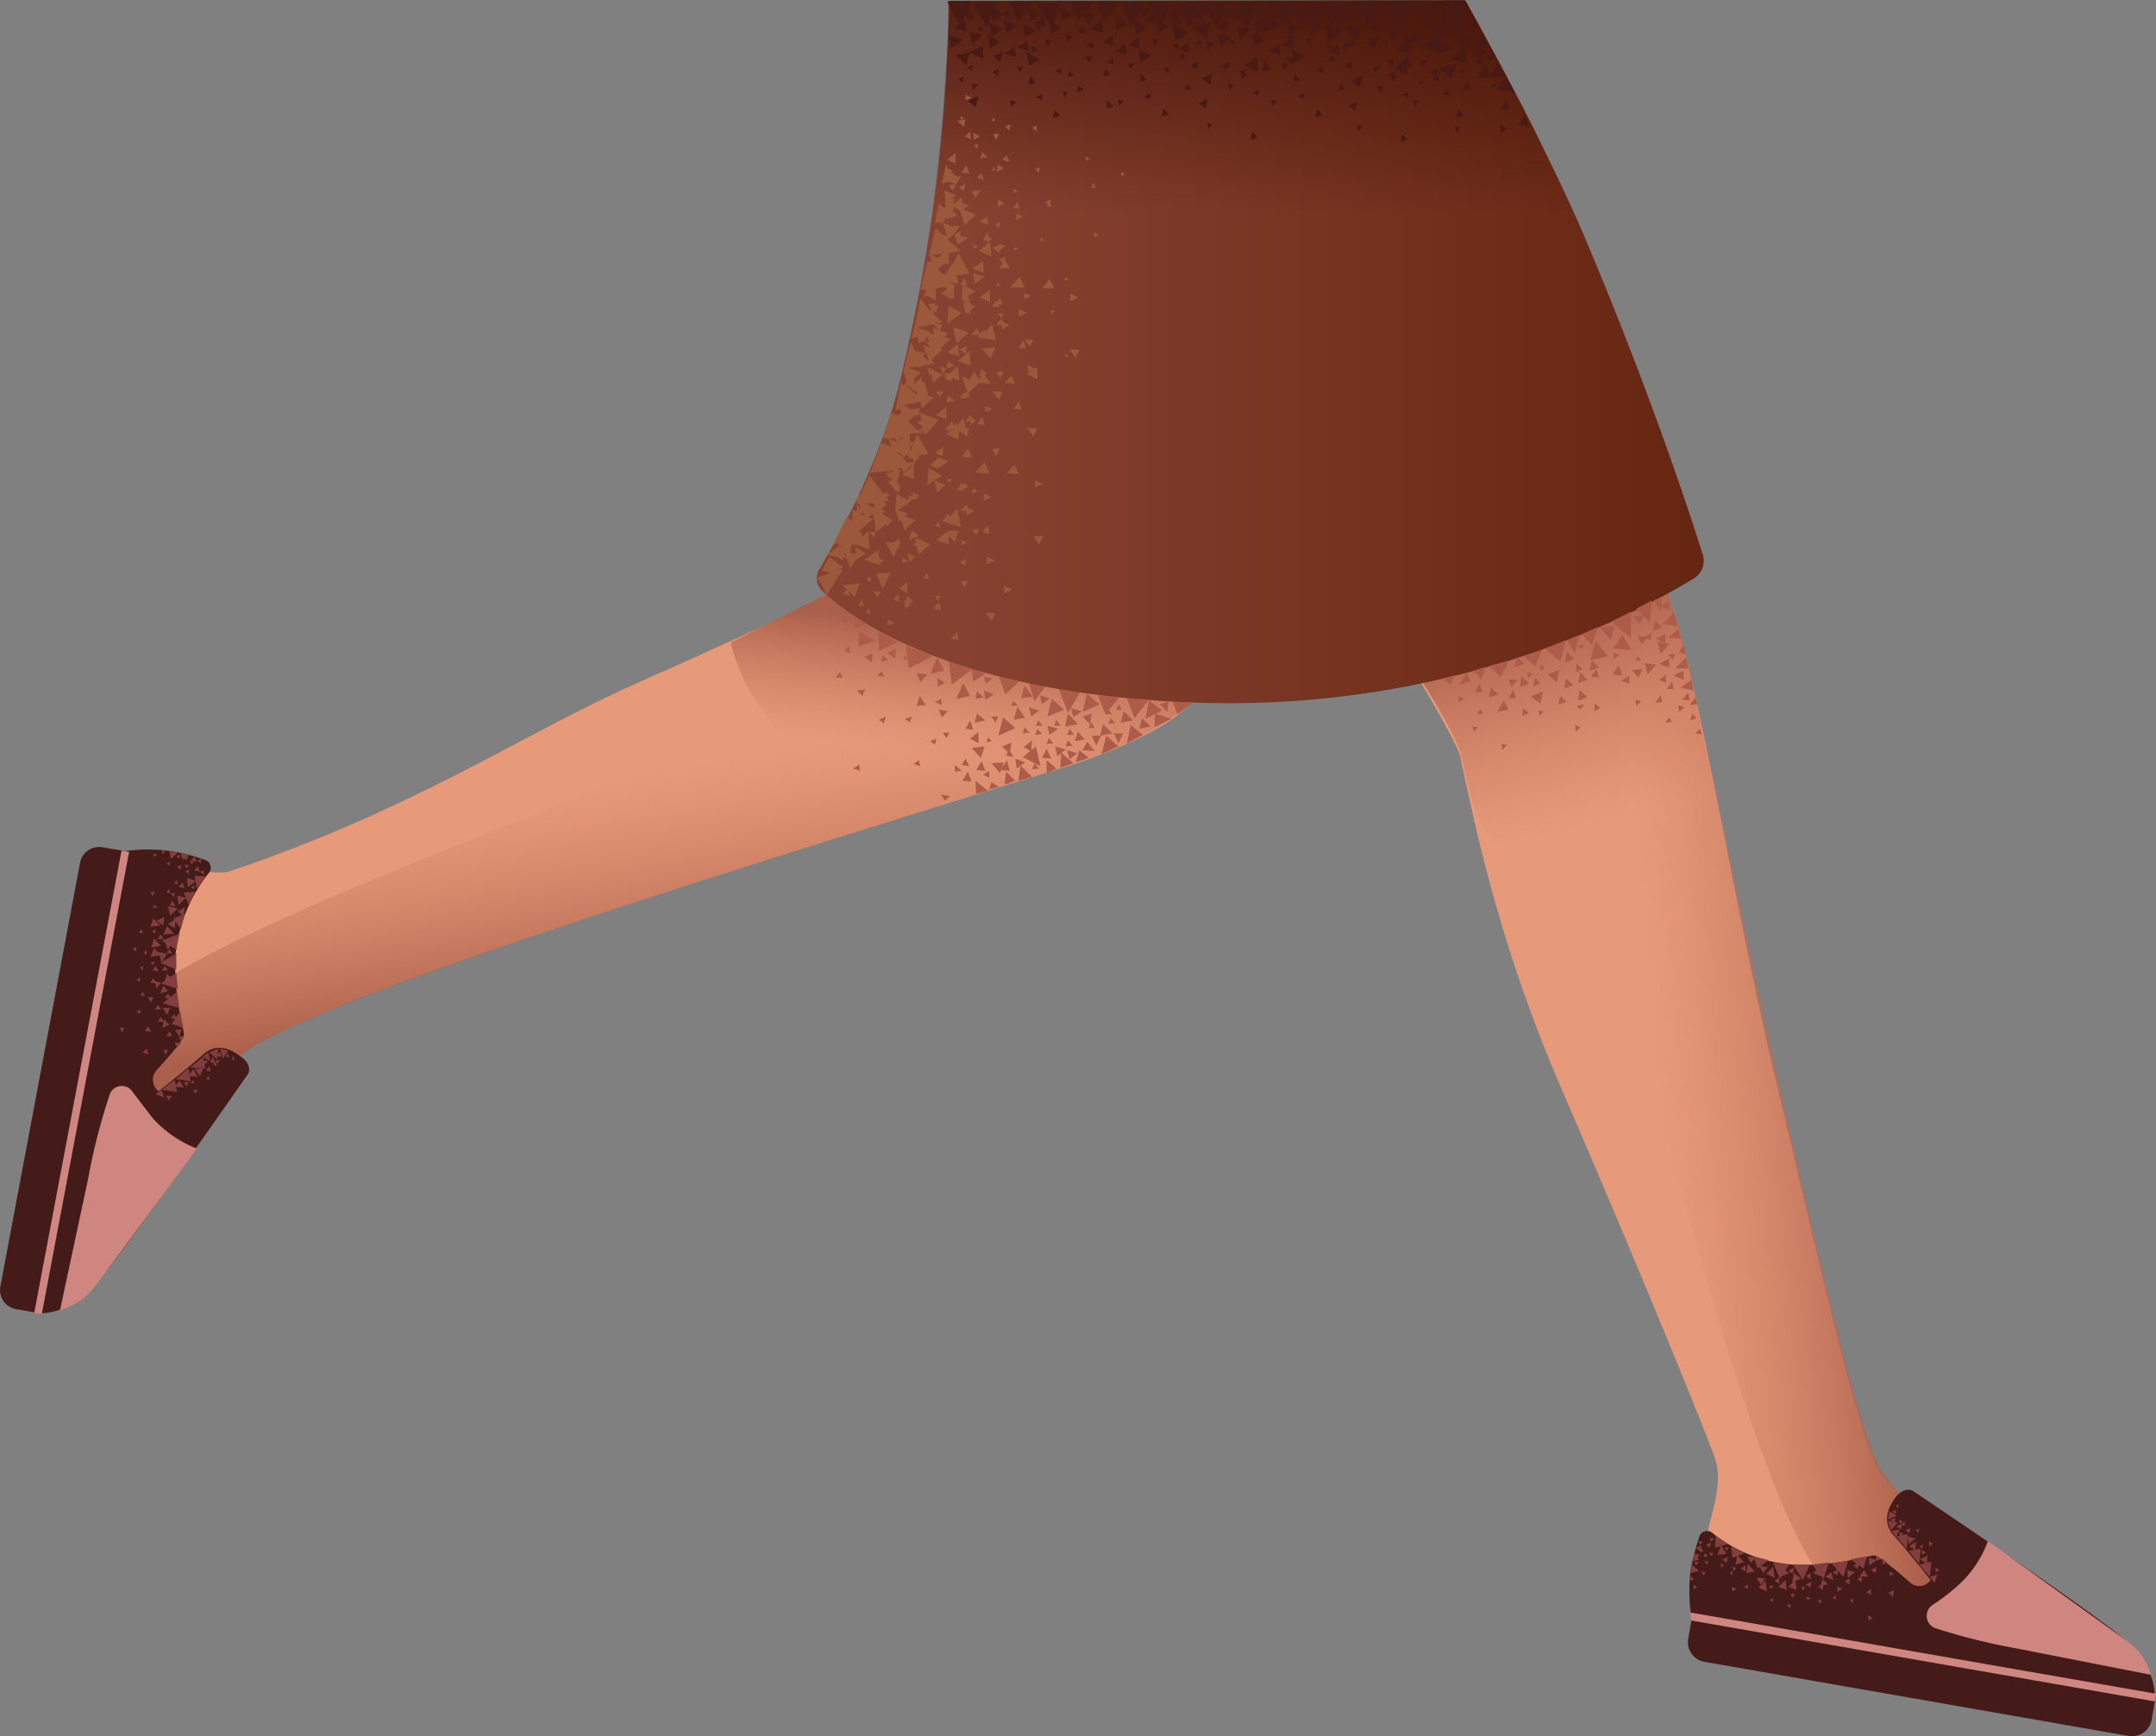 <svg xmlns="http://www.w3.org/2000/svg" xmlns:xlink="http://www.w3.org/1999/xlink" width="281.923" height="227.027" viewBox="0 0 281.923 227.027">
  <rect x="0" y="0" width="281.923" height="227.027" fill="#808080" stroke="none"/>
  <defs>
    <linearGradient id="linear-gradient" x1="0.488" y1="0.456" x2="0.554" y2="0.727" gradientUnits="objectBoundingBox">
      <stop offset="0" stop-color="#cc7a5e" stop-opacity="0"/>
      <stop offset="0.924" stop-color="#aa5f4b"/>
    </linearGradient>
    <linearGradient id="linear-gradient-2" x1="0.402" y1="0.727" x2="0.558" y2="0.13" xlink:href="#linear-gradient"/>
    <linearGradient id="linear-gradient-3" x1="0.607" y1="0.828" x2="0.377" y2="0.013" xlink:href="#linear-gradient"/>
    <linearGradient id="linear-gradient-4" x1="0.452" y1="0.509" x2="0.783" y2="0.463" xlink:href="#linear-gradient"/>
    <linearGradient id="linear-gradient-5" x1="0.16" y1="0.5" x2="1.463" y2="0.5" gradientUnits="objectBoundingBox">
      <stop offset="0" stop-color="#874130"/>
      <stop offset="1" stop-color="#531700"/>
    </linearGradient>
    <linearGradient id="linear-gradient-6" x1="0.505" y1="0.696" x2="0.531" y2="-0.39" gradientUnits="objectBoundingBox">
      <stop offset="0" stop-color="#330900" stop-opacity="0"/>
      <stop offset="0.998" stop-color="#330900"/>
    </linearGradient>
  </defs>
  <g id="_22" data-name="22" transform="translate(-72.547 -207.9)">
    <path id="Path_12871" data-name="Path 12871" d="M89.4,323.7c.5-5.3,10.1-.7,13.3-1.9,24.5-8.3,38.1-17.9,53-24.5,14.4-6.4,29.6-13.4,35.1-16.6,4.1-2.4,8.6-21.4,8.6-21.4l41.5,11.4s-6.3,19.8-11.7,28c-3.5,5.2-15.6,9-19,10-51.5,15.9-98.5,30.7-106.4,37.3-2.4,2-8.8,12.8-14.6,23.3-3.2,5.7-6.28,5.42-8.76,6.9-.8.48-1.12-.8-1.12-.8L89.4,323.7Z" fill="#e79a7a"/>
    <path id="Path_12872" data-name="Path 12872" d="M103.9,346c7.9-6.5,54.9-21.4,106.4-37.3,3.4-1.1,15.5-4.8,19-10,5.2-7.8,11.1-26.1,11.7-27.8v-.2h-.1c-1.3.8-13.2-10.5-17.8-7.5-4.8,3.2-46.2,36.9-63.7,44.4-17.5,7.6-69.3,25.5-73.2,35.4-2.4,6-6.5,22.4,4.4,23.9C96.1,357.2,101.6,347.8,103.9,346Z" fill="url(#linear-gradient)"/>
    <path id="Path_12873" data-name="Path 12873" d="M178.5,305.9c9.8,4.4,13.5,8.2,13.5,8.2s19.4-5.6,24.1-7.4a44.755,44.755,0,0,0,13-7.4l-48.2-13.8-12.8,6.4c0,.1,2.2,10.4,10.4,14Z" fill="url(#linear-gradient-2)"/>
    <g id="Group_940" data-name="Group 940">
      <path id="Path_12874" data-name="Path 12874" d="M206.4,305.6l1,.6.1-1.5Zm-1.3-3.6,1.5-.2-1-1.5Zm1-2.8,1.5-.2-1.1-1.5Zm-3.9,11-.3.9,1.3-.3Zm-8-5.4.6.5.2-.8Zm-3.3-2.9.6.5.3-.8Zm-3.4.1.6.5.3-.9Zm3.3-8.4-.1.6.7-.1Zm11.4,11.2-.4-.5-.3.7Zm-3.4,2.3-.5.8,1,.2Zm.6-2.6,1.1.6v-1.5Zm.9-6.2-.2,1,1.1-.2Zm-5,2.4.4,1,.8-.8Zm5.5,6.3.5-1.5-1.7.2Zm-2-3.8,1,.1-.4-1.2Zm-10.3-9.9,1.1.7.1-1.3Z" fill="#ad5c49"/>
      <path id="Path_12875" data-name="Path 12875" d="M198.4,310l1.2.1-.5-1.3Zm6.9-2.9.2,1.3,1.1-.8Zm-5.1,4.6,1.5-.4-1.6-1.3Zm-14.6-17.9.9.7.2-1.2ZM208,305.5l-1.7,1.4,2.3,1.2Zm-17-13.2.4,3,3.1-1.6Zm5.6,2.1.4,3,2.7-2Zm1,4.9,1.8-.4-.9-1.7Zm-3.4-3.3,1.8-.4-.9-1.7Zm13.6,11.7-.3.8.9-.1Zm.4-4.5-.3.8.9-.1Zm1.5,1.2-.3.8.9-.1Zm-4.7-4.9-.2.7.8-.1Zm1.5,3.5-.2.8.9-.1Zm1.8-.9-.3.7h.9Zm2.4-.1-.3.8h.8Zm1.7,1.2-.3.8h.9Zm2.8-.9-.3.8h.8Zm2.6-.5-.3.7h.9Zm-.4-1.2-.3.7h.9Zm1.4-.6-.3.7h.8Zm-6.6,4.7-.3.8.9-.1Zm2.5.2-.6,1.1,1.6.1Zm-13.5-8.5.3.9.8-.7Z" fill="#ad5c49"/>
      <path id="Path_12876" data-name="Path 12876" d="M182.4,288.9l.9.5v-1.1Zm5.5,4.7-.1.8.9-.2Zm25.9,4.8L211,298l1.2,3.1Zm5.1.7-2.8-.3,1,2.5Zm3.8.4-2.8-.3,1,2.6Zm-18.2,6.4-.4.8,1,.2Zm-19.6-15.5-.1,2,2.2-.7Zm20.4,12.7-1.6-1.4-.6,2.4Zm6.4-2.4-1.6-1.4-.6,2.3Zm4.6-.7-1.6-1.4-.6,2.4Zm-7.1-2.3-2.1-.5.7,2.4Zm9.6,7.8-1.6-1.4-.6,2.4ZM222,304l-1.6-1.3-.5,2.4Zm3.7-2.1-2.1-.7-.1,1.8Z" fill="#ad5c49"/>
      <path id="Path_12877" data-name="Path 12877" d="M224.5,300.8l-1.7-1.3-.5,2.4Zm-21.8,1.6.4-.8h-.9Zm-6.4,2,.4-.7h-.9Zm-3.4,3.7-.2-.8-.7.5Zm-7.9.6-.1-.8-.8.5Zm10.7-8.6-.1-.8-.8.4Zm5.4,9.1.8.4v-.9Zm-.8-8-.3,1.2,1.4-.3Zm-7.9-1,1.2-.1-.8-1.2Zm2.8-2.5.9-.5-1-.7Zm-2.8-1.8.5,1.2.9-1ZM203.3,309l.5-1.4-1.6.1Zm-3.1-.4,1.2.1-.5-1.3Zm1-10.4.2,1.2,1.1-.7Zm-1.6-2.9.2,1.7,1.6-1Zm-2.2,12.6v.9l.9-.1Z" fill="#ad5c49"/>
      <path id="Path_12878" data-name="Path 12878" d="M195.6,311.8l.5.8.7-.6ZM182.9,293l.8.3-.1-.9Zm5.3,3.4-.4-.7-.5.6Zm-5.5.1-.3-.7-.6.7Zm1.9,1.7.7.7.4-.9ZM205.7,310l1.8-.5L206,308Zm-2.3-1.4,1.2.1-.4-1.4Zm-16-18.2.1,2.6,2.5-1.2Zm-3.1-1.8v1.5l1.5-.6Zm19.6,21.9,1.4-.5-1.2-1.2Zm6.6-5,.3,1.3,1.1-.9Zm-1-2.7.3,1.2,1.1-.8Zm3.1-2.3.3,1.2,1.1-.8Zm-5.5-.1.3,1.2,1-.8Zm1.4-1.6.3,1.2,1-.8Zm3.6,7.2.3,1.2,1-.8Z" fill="#ad5c49"/>
      <path id="Path_12879" data-name="Path 12879" d="M213.5,303.6l-.4,1.2,1.3-.2Zm3.3-1-.4,1.5,1.6-.3Zm2.7-1.7-.4,1.5,1.6-.3Zm2.4.9-.4,1.4,1.5-.3Zm-9.7-.6-.4,1.7,1.7-.3Zm2.7,5.8-1.2-1-.5,1.6Zm-3.7,1.3,1.7-.6-1.6-1.4Zm-2.4-1.3,1.2.1-.6-1.3Z" fill="#ad5c49"/>
      <path id="Path_12880" data-name="Path 12880" d="M209.4,309l1.3-.6-1.3-1.1Zm-6.2-12.6.8,2.3,1.8-1.7Zm1.6,8.6-1.2.5,1,1Zm10.5-3.8-1.2.4,1,1Zm10-1.6-1.1.4,1,1Zm3.2.2-2.6-.2.6,1.7Zm-9.1,4h-1.2l.6,1.3Zm-2.9.3h-1.2l.6,1.3Z" fill="#ad5c49"/>
    </g>
    <path id="Path_12881" data-name="Path 12881" d="M298.6,418.1c-3,0-3.7-3.8-3-8.5.5-3.5,2.4-7.5,1.2-11-1.6-4.5-9.9-24.8-20.1-48.4-8.3-19.2-11.3-34.6-13.2-43.3-1-4.4-23.8-39.5-23.8-39.5l38.7-11s11,25.4,13.7,34.2c3.6,12.2,7.4,36.3,12.4,57.5,6.2,25.8,11.2,48.8,14.1,52.7,1.9,2.5,12.9,12.1,23.9,17.1,5.9,2.7,8.3,4.5,8.4,7.4a8.185,8.185,0,0,1-1.3,4.8l-51-12Z" fill="#e79a7a"/>
    <path id="Path_12882" data-name="Path 12882" d="M274.1,319.3c10.6-2,22.3-9.1,22.3-9.1L294,297.8a103.573,103.573,0,0,0-3.5-12.5l-32,11.7s4.1,6.5,4.9,9C264.8,310.5,265.4,321.5,274.1,319.3Z" fill="url(#linear-gradient-3)"/>
    <path id="Path_12883" data-name="Path 12883" d="M318.5,400.14c-3.6-5.5-13-48.74-23.3-96.84l-3.1-13.6c-.8-3.5-7.1-18.9-11.7-26.5-4.9-8-21-7.6-22.7-8.3h-.2v.1c.7,1.4-11.9,12-9.3,16.9,2.7,5.1,31.8,49.8,37.5,68s18.1,71.6,27.5,76.5c5.7,3,25.4,11.7,28,1-12.5-5.6-20.4-13.66-22.7-17.26Z" fill="url(#linear-gradient-4)"/>
    <path id="Path_12884" data-name="Path 12884" d="M241,270.7h0v0Z" fill="#fff"/>
    <path id="Path_12885" data-name="Path 12885" d="M240.9,270.6Z" fill="#fff"/>
    <path id="Path_12886" data-name="Path 12886" d="M179.7,282.3a2.285,2.285,0,0,0,.4,2.9c3.9,3.7,17.3,13.6,49.6,14.6,34,1,57.9-12.3,64.4-16.3a2.7,2.7,0,0,0,1.1-3.1c-1.7-5.4-6.9-21.3-15.4-41.4-5.5-13-15.6-31-15.6-31l-67.67.03s.67,20.77-6.23,49.37c-2.6,11-8.4,21.2-10.6,24.9Z" fill="url(#linear-gradient-5)"/>
    <path id="Path_12887" data-name="Path 12887" d="M192.5,247.7s14.3-7.5,26-9.9c31.9-6.7,61.9,2.7,61.9,2.7L273.3,225c-2.9-5.8-9.2-17.1-9.2-17.1l-67.4.1s-.4,12.3-1.5,20.8c-.8,7.1-2.7,18.9-2.7,18.9Z" fill="url(#linear-gradient-6)"/>
    <g id="Group_941" data-name="Group 941">
      <path id="Path_12888" data-name="Path 12888" d="M241.5,212.8l.2,1.4-1.5-.4Zm2-3.2.3,1.4-1.6-.4Zm-5.5.5h-.8l.4-.9Zm5.1,5.2-1.4.9-.3-1.9Zm4.2-5.4-1.4.9-.3-1.8Zm3.5-.5-1.4.9-.3-1.9Zm-7.6,0-1.4.9-.3-1.8Zm-.7,2.1-1.3,1-.3-1.9Zm3-.2-1.4.9-.3-1.8Zm-7.3.1-1.4.9-.3-1.8Zm1.9-.4-1.4.9-.3-1.8Zm17.6,2.3-1.4.9-.3-1.8Zm-5.9,1-.5-1.6,1.9.3Zm2.7-1.2-.5-1.6,1.9.3Zm-7,.6.2,1.4-1.5-.4Zm-7.7,0,.2,1.4-1.5-.5Zm17,1.6.3,1.4-1.6-.4Zm-7.2-2.3.2,1-1.1-.2Zm-6.3,0h.8l-.4.9Zm4.3,6.7.2-.8.7.6Zm-2.1,3.3-1,.2.3-1.1Zm0-6.4v.9l-.8-.4Zm-6.7,4.3.8.2-.6.7Zm17.8,5.3-.9.2.2-1Zm.1-6.3v.8l-.8-.4Zm-6.7,4.3.7.2-.5.7Zm19.6.6-.8.4-.1-1.1Zm-1.5-6.2.2.8-.9-.2Zm-5.4,5.8.8.1-.4.8ZM264,223l-1,.3.2-1.1Zm0-6.2v.8l-.8-.5Zm-6.7,4.2.8.2-.6.7Z" fill="#491913"/>
      <path id="Path_12889" data-name="Path 12889" d="M266.5,215.5l-.3,1-.8-.8Zm-5.3-3.3.7.4-.8.5Zm0,8,.6-.6.3.9Zm-4.5-4.4-.1,1.8-1.7-.9Zm-4,3.3.8.2-.6.7Zm5.9-2.4-.5-.9h1.1Zm-4-.1-.7-.7.9-.4Zm5.2-3.6-.7.5-.2-.9Z" fill="#491913"/>
      <path id="Path_12890" data-name="Path 12890" d="M252.5,209.9l.2.8-.9-.1Zm4.2,7.4-1.3.1.5-1.4Zm1.2-8.4-.2,1.1-.9-.7Zm-9.7,4.5,1,.4-.9.8Zm12.2,4.5-1-.5,1.1-.8Zm5.2-5.8-.6.7-.5-1Zm-9.7-1.5.5.9-1.1.1Zm-6.8,6.4-.7-.6,1-.5Z" fill="#491913"/>
      <path id="Path_12891" data-name="Path 12891" d="M254.3,213.4l-.7.5-.1-.9Zm-7.4-3,.3.8-.9-.1Zm2.3-1,.2,1.4-1.5-.4Zm1.5,1.6-.7,2.1-1.8-1.6Zm-2.6,1.2-1.9,1.1-.3-2.4Zm9-.7-1.8,1.1-.3-2.4Zm4.8.1-1.9,1.1-.3-2.4Zm.8,1.1-.8-2.1,2.5.2Z" fill="#491913"/>
      <path id="Path_12892" data-name="Path 12892" d="M260.9,214.8l.4-1.6,1.4,1.2Zm4.6.7.1-1.6,1.6.8Zm-8.6-2,.5-1.5,1.3,1.1Zm6.4.4.1-1.6,1.6.8Zm.1-3.9-1.9,1.1-.3-2.4Zm-10.7.7.2,1.4-1.6-.4Zm.5-1.8.2,1.4-1.6-.4Zm-10.6,9.5-1,.1.3-1Zm-2.1-1.4-.4-.8h.9Zm2.5,3.1v.8l-.8-.4Zm11.4-9.7h-.9l.4-.9Zm-7.6,3.2-.2.8-.7-.5Zm11.5-4.5-1.4.9-.3-1.8Z" fill="#491913"/>
      <path id="Path_12893" data-name="Path 12893" d="M253.8,208.2h3.1l-1.3,3.2Zm3.3,0,3.1-.1-1.3,3.2Zm-7.3,0,3.1-.1-1.3,3.2Zm12,0,2.3-.2-.5,3.3Zm6.4,11.4,1.3-1.6,1.1,2ZM246,208.2l3.1-.1-1.3,3.3Zm-3.2,0,3.1.1-1.5,3.1Zm-3.9,0H242l-1.4,3.2Z" fill="#491913"/>
      <path id="Path_12894" data-name="Path 12894" d="M264.1,209.8l-1.4.9-.3-1.8Zm-3.4-1.2.4,1.6-1.8-.5Zm3.7,2.1.72-.68.08,2.38Zm1.76,1.24,1.1,2.2-2.06-.04Zm2.24,3.96,1,2-2.1.1Zm-4.4-2.1.4,2.4-2.2-.5Zm-3.4-2.1.6,3-2.9-.6Zm11.3,11.2.6,1.4h-1.4Zm-2.4-1.9.5,1.2h-1.2Zm-4.9-2.4.2,1.1-1.1-.2Zm-7.8-5.8.4,2.1-2-.4Zm6.2,3.4-.7,2-1.5-1.3Z" fill="#491913"/>
      <path id="Path_12895" data-name="Path 12895" d="M266.7,216.3l.8,1.7-1.8.1Zm-6,2.4-.8-.5.8-.7Zm4.2-4.8-.6.6-.3-.8Zm-7.9-1.1.4.6-.8.2Zm-4.5,4.6-.6-.5.8-.4Zm-2.1,1.9-1.1-.8,1.4-.7Z" fill="#491913"/>
      <path id="Path_12896" data-name="Path 12896" d="M254.8,218.1l-.6-.5.8-.4Zm-2-1-.6-.5.8-.4Zm5.7,1.2.2.6H258Zm-8.7,4.1-.9-.7,1.1-.6Z" fill="#491913"/>
      <path id="Path_12897" data-name="Path 12897" d="M255.3,218l-.7.5-.2-1Zm-8.5-2.9.4.8h-1Zm-25.4-2.3.2,1.4-1.5-.4Zm2-3.2.3,1.4-1.5-.5Zm-.4,5.6-1.3.9-.3-1.8Zm4.2-5.3-1.4.9-.3-1.8Zm3.8-.6-1.4.9-.2-1.9Zm-7.9,0-1.4,1-.3-1.9Zm-.6,2.2-1.4.9-.3-1.8Zm2.9-.2-1.3.9-.3-1.8ZM220,211l-1.4.9-.3-1.8Zm-3.4-.5.2,1.7-1.7-.5Zm-1.8.6-.7-1.5,1.8-.1Zm23.1,2-1.3.9-.3-1.8Zm-5.7.9-.5-1.6,1.9.3Zm2.5-1-.4-1.6,1.8.2Zm-6.8.4.2,1.4-1.5-.4Zm-8.2.2.2,1.4-1.5-.4Zm-1.7-1.1.2,1.4-1.5-.4Zm11.5.5.2.9-1.1-.2Zm-6.3,0h.8l-.4.8Zm4.3,6.7.2-.8.7.6Zm-2.1,3.2-1,.2.3-1Zm0-6.3v.8l-.8-.4Zm-6.6,4.3.7.2-.6.7Zm-.7,1-.9.1.2-1Zm.1-6.4-.1.8-.8-.3Zm-6.7,4.3.7.2-.5.7Zm25.5,6.1-.9.3.2-1.1Zm.1-6.3v.8l-.8-.4Zm-6.7,4.3.7.2-.5.7Zm6.6-8.4v1.8l-1.7-.9Z" fill="#491913"/>
      <path id="Path_12898" data-name="Path 12898" d="M233.1,218.8l.8.2-.6.7Zm3.6-2.4-.7-.6.9-.5Zm5.2-3.6-.7.4-.2-.8Zm-7.4-3,.3.7-.9-.1Zm4.3,7.2-1.3.2.5-1.4Zm1.2-8.3-.2,1-1-.6Zm-9.7,4.5,1,.5-.9.8Zm11.3,3.2-.9-.8,1.2-.5Z" fill="#491913"/>
      <path id="Path_12899" data-name="Path 12899" d="M248,212l-.8.6-.2-1.2Zm-9.1-3.8.3,1-1.1-.1ZM229,217l-.7-.6,1-.5Zm5.2-3.6-.7.4-.1-.8Zm-7.4-3,.3.7-.9-.1Zm2.8-1.3.2,1.4-1.6-.4Zm1.3,1.8-.6,2.1-1.9-1.6Zm-2.9,1.3-1.8,1.1-.4-2.4Zm11.2-1-1.8,1.2L237,210Zm-6.3-.7.2,1.4-1.5-.4Zm.5-1.7.2,1.4-1.5-.4Zm-10.9,9.6-.9.1.2-1Zm-4.8-.7-.9.2.3-1.1Zm2.7-.8-.4-.7h.9Zm-5.5-.8-.4-.8h.9Zm8.1,4-.1.8-.8-.4Z" fill="#491913"/>
      <path id="Path_12900" data-name="Path 12900" d="M234.6,210.2h-.8l.3-.9Zm-7.9,3.4-.1.8-.8-.6Zm11.6-4.1-1.3.9-.3-1.8Z" fill="#491913"/>
      <path id="Path_12901" data-name="Path 12901" d="M233.8,208.3l3.1-.1-1.2,3.3Zm-3.9.1,3.1-.1-1.3,3.2Zm-3.6-.1,3.1-.1-1.3,3.2Zm-10.5-.2H219l-2,2.5Z" fill="#491913"/>
      <path id="Path_12902" data-name="Path 12902" d="M212.4,208.1h3.2l-2.1,2.5Zm10.3.1,3.1.1-1.4,3.1Zm-3.8-.1,3.1.1-1.5,3.2Zm14,9-.6-.5.8-.4Z" fill="#491913"/>
      <path id="Path_12903" data-name="Path 12903" d="M230.8,219l-1.1-.8,1.4-.7Zm4.4-1.2-.6-.5.8-.4Zm-2-1-.6-.5.8-.4Zm-3,5.3-.9-.7,1.1-.6Z" fill="#491913"/>
      <path id="Path_12904" data-name="Path 12904" d="M235.7,217.7l-.7.5-.2-1Zm-8.5-2.9.4.8h-1Zm-20.3-1.6.2,1.4-1.5-.5ZM209,210l.2,1.4-1.5-.5Zm-5.5.4h-.8l.3-.9Zm5,5.3-1.4.8-.3-1.8Zm.1-5.9-1.3.9-.4-1.9Zm-.6,2.1-1.4.9-.3-1.8Zm3.4-.4-1.4.9-.3-1.8Zm1.4-1.7-1.4.8-.3-1.8Zm-9.2,1.9-1.4.9-.3-1.8Zm1.9-.4-1.4.9-.3-1.8Zm-.3,2.7.2,1.4-1.5-.5Zm10.2-.8.2,1-1-.2Zm-6.3-.1h.9l-.4.9Zm4.2,6.8.3-.8.7.6Z" fill="#491913"/>
      <path id="Path_12905" data-name="Path 12905" d="M214.2,211.3l.2,1-1-.2Zm-6.3-.1h.8l-.4.9Zm4.2,6.8.3-.8.6.6Zm-.9,5.1-1,.2.3-1Zm.1-6.3v.8l-.8-.4Zm-6.7,4.2.8.2-.6.7Zm3.3-2.2-.9.1.3-1.1Zm-2-1.5-.4-.7h.9Zm2.9,2.9v.8l-.8-.4Zm-.6-11.9,3.2-.1-1.4,3.2Zm-3.7-.2h3.2l-2,2.7Zm-1.2,5.3-1.3.9-.3-1.9Zm-6.4.8-.2-1.7,1.8.6Zm2.8-.5-.4-1.6,1.8.3Zm1.4.2v1.7l-1.8-.9Zm-1.5,4.9.8.2-.6.7Z" fill="#491913"/>
      <path id="Path_12906" data-name="Path 12906" d="M203,217.9l-.7-.6.9-.5Zm5.2-3.5-.7.4-.1-.9Zm-7.3-3.2.2.8-.8-.1Zm2.4,4.8-.9-.8,1.3-.5Zm9.6-3.2-.9.6-.1-1.2Zm-8.5-3.8.3,1-1.1-.1Zm63.2,5.3.6,1.3h-1.6Zm-68.2.4-.5,1.7-1.4-1.3Zm-.7-4.1.2,1.4-1.5-.4Zm.5-1.7.2,1.3-1.5-.4Z" fill="#491913"/>
      <path id="Path_12907" data-name="Path 12907" d="M200,210.4h-.8l.4-.8Zm3.8-.6-1.4.8-.3-1.8Z" fill="#491913"/>
      <path id="Path_12908" data-name="Path 12908" d="M199.8,208.3l3.1-.1-1.3,3.3Zm-3.4-.2,3.1-.1-1.3,3.3Zm3.2,9.1-.6-.5.8-.3Zm.5,4.7-1-.8,1.4-.7Zm-1.7-3.2-.6-.5.8-.3Z" fill="#491913"/>
    </g>
    <g id="Group_942" data-name="Group 942">
      <path id="Path_12909" data-name="Path 12909" d="M86,318.7a2.538,2.538,0,0,0-3,2.1L72.6,376.1a2.538,2.538,0,0,0,2.1,3l2.9.5L89,319.2Z" fill="#441b18"/>
      <path id="Path_12910" data-name="Path 12910" d="M99.9,322a1.081,1.081,0,0,0-.4-1.6,21.751,21.751,0,0,0-4.6-1.2,20.749,20.749,0,0,0-6,0L77.5,379.6s3.7.5,7.4-3.6S105,348.3,105,348.3s.7-1.2-1.2-2.4c-1.8-1.3-3.4-1.3-4.7-.1s-5.8,4.8-5.8,4.8a1.861,1.861,0,0,1-.4-2.6c1.2-1.4,3.7-4,3.7-4.8,0-.7-1.4-5.3-1.1-10.5A20.331,20.331,0,0,1,99.9,322Z" fill="#441b18"/>
    </g>
    <path id="Path_12911" data-name="Path 12911" d="M77.028,379.556l11.414-60.43.983.186L78.01,379.742ZM98.3,358.1a15.445,15.445,0,0,1-5.8-4l-2.6-3.4a1.676,1.676,0,0,0-3,.3,78.356,78.356,0,0,0-2.8,10.9l-3.7,17.3a8.506,8.506,0,0,0,4.5-3c2-2.6,13.4-18.1,13.4-18.1Z" fill="#cf8580"/>
    <g id="Group_943" data-name="Group 943">
      <path id="Path_12912" data-name="Path 12912" d="M95.7,337.6l.3,2.1-2.2-.6Zm.4,2.5.4,2.2-1.5-.5Zm1.3,7.4,1.7-1.4.3,1.5ZM95.5,349l1.7-1.4.3,1.7Zm-1.8,1.4,1.7-1.3.3,1.6Zm6.2-4.9,1.2-.5-.2,1.4Zm1.4-.5,1.1.3-.7,1Zm-5.7-9.9.2,2.1-2.2-.7Zm0-2.5v2.1l-2.1-.9ZM96,330l-.4,2.1-1.9-1.2Zm2.1-5.5-.9,1.7-.6-1.6Zm-1.4,2.9-.5,2-1-1.4Z" fill="#823d3d"/>
      <path id="Path_12913" data-name="Path 12913" d="M93.9,336.8l.6.7-1,.3Zm-1.1-.6.8.2-.6.7Zm1.6-1,.6.7-.9.3Zm-1.2-2.8,1.2.2-.7,1.1Zm.8-1.6,1.2.2-.7,1.1Zm-1.7,1,.4-1.2.9,1Zm1.6-1.7.5-1.1.9,1Zm.9-2.5-.3-1.2,1.3.3Z" fill="#823d3d"/>
      <path id="Path_12914" data-name="Path 12914" d="M95.9,326.2l-.2-1.2,1.2.3Zm-2,2.7-.9-.6,1-.5Zm1.5.4-.9-.6,1-.6Zm1.2-1.6-.8-.6.9-.6ZM92.2,333l.5-1.1.9.9Zm0-3.9.4-1.1.9.9Zm1.6,10.6h1l-.4.9Zm1.6,2.9.9-.1-.3.9ZM94,341.2l.7.7-.9.4Zm-2.1-2.9h.7l-.3.7Zm.3-1.9.4-.6.4.7Zm.3-1.6.4-.6.4.7Zm1.2,0,.4-.6.4.6Zm.6-2.3.4-.5.4.6Zm-.2,5.9.4-.6.4.6Zm-1.3,1.5.4-.6.4.6Z" fill="#823d3d"/>
      <path id="Path_12915" data-name="Path 12915" d="M93.2,341.5l.4-.6.4.6Zm1.1,1.9.4-.6.4.6Zm2.9,5.2.6-.9.6,1Zm.8-.9,1.1-.1-.4,1Zm1-1.6.8-.6.2,1.1Zm-7.5-3.4.4-.6.4.7Zm4.2,2.2-.3-.7.8.1Zm.5-.8-.3-.7h.7Zm-5,1.5.5-.6.3.7Zm4.2,4.4.6-.8.6.9Zm-2.5,1,.8-.6.3,1Zm1.3-5.2-.3-.6h.6Zm5.2,1.3-.3-.5h.6Zm-4.8,4.7-.3-.6H95Zm2.3-1.8-.3-.6h.7Zm-8.4-7.1-.3-.6h.6Zm4-17.8-.3-.5.6-.1Zm2.4,16,.4-.6.4.6Zm-1.8-10.4.5-.6.3.6Zm1.6-4.4.4-.6.4.7Zm4.8-3.8-1.2,1.6-.3-1.7Z" fill="#823d3d"/>
      <path id="Path_12916" data-name="Path 12916" d="M97.1,323.9l-.1-1.2,1.2.4Zm-2.2-3.7-.2-1,1.1.2Zm1.5.1-.2-.8,1.1.2Zm-.5,3.6.5-.6.3.7Zm2-2.2.5-.5.3.7Zm-.4-1.3.5-.5.3.7Zm-7.1,19.9.4-.4.2.5Zm.5-2.2.3-.5.3.5Zm9.2,9.9-.6-.1.4-.6Zm1.4-1.9-.6-.1.4-.6Zm-.8.8-.7-.1.4-.7Zm-2.3,3.5-.3.5-.3-.5Z" fill="#823d3d"/>
      <path id="Path_12917" data-name="Path 12917" d="M100,349.1l-.5-.1.3-.4Zm1-2.1-.3-.4.6-.1Zm-.6.1.4-.3.1.5ZM102,346l.4-.3.1.5Zm-4,3.6-.5-.1.3-.4Zm5.2-3.1-.4-.1.3-.4Zm-8.9-21.9.3-.4.3.5Zm-3.6,5.3.3-.5.3.5Zm1.8-3.3.3-.4.3.4Zm-1.7,9.7-.4-.3.5-.3Zm2-6.3-.4-.3.5-.3Zm-.2,4.1-.4-.3.5-.2Zm-2.3-1.8-.4-.3.5-.3Zm.9,2.5-.4-.4.5-.2Zm.5-2-.4-.4.5-.2Zm3.6-7.6-.4-.4.5-.2Zm-.6-4.1-.4-.3.5-.2Zm-.9-1.5-.1-.5.5.1Zm-1.1.4-.1-.5.5.1Zm3,3.6-.4-.3.5-.3Zm.5-2-.5-.3.5-.3Zm-.2-1.4-.4-.3.5-.3Zm1.2,2-.4-.4.5-.2Zm.1-1.1-.4.3-.2-.5Zm.6-.5-.4.3-.1-.5Zm.9.2-.4-.4.5-.2Zm.4,1.5-.5-.4.5-.2ZM97,320.4l-.4-.3.5-.3Zm.9,3.8-.4-.3.5-.2Z" fill="#823d3d"/>
    </g>
    <g id="Group_944" data-name="Group 944">
      <path id="Path_12918" data-name="Path 12918" d="M293.3,422.2a2.611,2.611,0,0,0,2.1,3l55.5,9.7a2.611,2.611,0,0,0,3-2.1l.5-2.9-60.6-10.6Z" fill="#441b18"/>
      <path id="Path_12919" data-name="Path 12919" d="M296.4,408.3a1.081,1.081,0,0,0-1.6.4,33.655,33.655,0,0,0-1.2,4.6,23.057,23.057,0,0,0,.1,6l60.6,10.6s.4-3.7-3.7-7.4-28-19.7-28-19.7-1.2-.6-2.4,1.2-1.2,3.4,0,4.7,4.8,5.8,4.8,5.8a1.776,1.776,0,0,1-2.6.4c-1.4-1.2-4.1-3.6-4.8-3.6s-5.3,1.5-10.5,1.2a18.924,18.924,0,0,1-10.7-4.2Z" fill="#441b18"/>
    </g>
    <path id="Path_12920" data-name="Path 12920" d="M293.7,419.8l-.13-1.05,60.9,10.63-.17,1Zm38.8-10.4a14.489,14.489,0,0,1-3.9,5.8,25.645,25.645,0,0,1-3.4,2.6,1.716,1.716,0,0,0,.4,3,81.26,81.26,0,0,0,10.9,2.7l17.3,3.4a7.949,7.949,0,0,0-3.1-4.4l-18.2-13.1Z" fill="#cf8580"/>
    <g id="Group_945" data-name="Group 945">
      <path id="Path_12921" data-name="Path 12921" d="M312,412.3l2.2-.3-.6,2.1Zm2.5-.5,2.2-.4-.5,1.6Zm7.4-1.3-1.4-1.7,1.5-.3Zm1.6,1.9-1.4-1.7,1.6-.3Zm1.4,1.7-1.4-1.6,1.6-.4Zm-5.1-6.1-.4-1.2,1.3.2Zm-.4-1.4.2-1.1,1,.6Zm-9.9,5.9,2.2-.3-.7,2.2Z" fill="#823d3d"/>
      <path id="Path_12922" data-name="Path 12922" d="M307,412.5h2.2l-.9,2Zm-2.6-.3,2.1.3-1.2,1.9Zm-5.5-2.1,1.8.9-1.6.6Zm2.9,1.3,2,.5-1.4,1.1Zm9.4,2.7.8-.6.3,1Zm-.6,1.1.3-.8.7.7Zm-1-1.6.7-.6.3,1Zm-2.7,1.2.2-1.2,1,.7Z" fill="#823d3d"/>
      <path id="Path_12923" data-name="Path 12923" d="M305.3,414.1l.2-1.2,1,.7Zm.9,1.7-1.1-.4.9-.9Zm-1.6-1.6-1.1-.5.9-.9Zm-2.6-.8-1.1.2.2-1.2Zm-1.4-1.2-1.1.3.2-1.3Zm2.8,2.1-.6.8-.6-.9Zm.3-1.5-.6.8-.5-.9Zm-1.6-1.3-.6.8-.5-.9Zm5.4,4.3-1.1-.4.9-.9Zm-3.9.2-1.1-.5.9-.9Zm10.6-1.8-.1-1,1,.3Zm2.8-1.6-.1-1,1,.3Zm-1.3,1.4.6-.8.5.9Zm-2.9,2.1v-.7l.7.2Zm-1.9-.3-.6-.4.7-.4Zm-1.6-.3-.6-.4.7-.4Z" fill="#823d3d"/>
      <path id="Path_12924" data-name="Path 12924" d="M309.3,414.4l-.6-.4.6-.4Zm-2.3-.7-.6-.4.7-.4Zm5.8.2-.6-.4.7-.4Zm1.6,1.2-.6-.4.6-.4Zm1.6-.3-.6-.4.6-.4Zm1.8-1.2-.6-.4.7-.4Zm5.2-3-.8-.5.9-.6Zm-.9-.8-.1-1,1,.3Zm-1.6-.9-.6-.8,1-.2Zm-3.3,7.6-.6-.4.6-.4Zm2.1-4.3-.6.3v-.8Zm-.8-.4-.7.2.1-.7Zm1.6,4.9-.6-.5.7-.4Zm4.4-4.3-.9-.6,1-.5Zm1,2.5-.6-.8,1-.3Zm-5.3-1.2-.5.3-.1-.6Zm1.3-5.2-.5.3-.1-.6Zm4.7,4.7-.5.3-.1-.6Zm-1.8-2.3-.5.3-.1-.6Zm-7,8.6-.5.3-.1-.7Zm-17.8-3.8-.5.3-.1-.6Zm15.9-2.6-.6-.5.7-.4ZM305.2,415l-.6-.4.6-.4Zm-4.4-1.6-.6-.4.6-.4Zm-3.9-4.7,1.6,1.1-1.7.5Z" fill="#823d3d"/>
      <path id="Path_12925" data-name="Path 12925" d="M298.3,411.1l-1.2.1.5-1.2Zm-3.6,2.2-1.1.3.2-1.1Zm0-1.4-.8.1.2-1.1Zm3.6.4-.5-.5.7-.3Zm-2.2-2-.5-.4.7-.3Zm-1.2.5-.6-.5.7-.3Zm19.9,6.7-.4-.3.5-.3Zm-2.2-.4-.4-.3.4-.3Zm9.8-9.4-.2.7-.5-.4Zm-2-1.3-.1.6-.6-.4Zm.9.7-.2.8-.6-.4Zm3.5,2.3.5.4-.5.3Z" fill="#823d3d"/>
      <path id="Path_12926" data-name="Path 12926" d="M323.5,407.8l-.1.5-.4-.3Zm-2.1-.9-.5.2v-.5Zm.1.6-.3-.4.5-.2Zm-1.1-1.6-.4-.4.5-.1Zm3.6,4-.1.5-.4-.3Zm-3.2-5.3v.5l-.4-.3Zm-21.7,9.3-.4-.3.4-.3Zm5.3,3.5-.5-.3.5-.2Zm-3.3-1.7-.5-.3.5-.3Zm9.7,1.5-.3.4-.3-.5Zm-6.3-1.9-.4.4-.2-.5Zm4.1.1-.3.5-.2-.5Zm-1.8,2.4-.3.4-.3-.5Zm2.5-1-.4.4-.2-.5Zm-2-.4-.4.4-.2-.5Zm-7.7-3.5-.3.4-.3-.5Zm-4,.6-.3.4-.3-.5Zm-1.5.9-.5.2V414Zm.4,1.1-.5.2v-.6Zm3.5-3-.3.4-.2-.5Zm-2-.4-.3.4-.3-.5Zm-1.3.1-.4.4-.2-.5Zm1.9-1.2-.3.4-.3-.5Zm-1.1,0,.4.4-.6.1Zm-.5-.7.3.4-.5.2Zm.2-.8-.3.4-.3-.5Zm1.5-.4-.4.4-.2-.5Zm-1.9,2.1-.3.4-.3-.5Zm3.8-.9-.3.4-.2-.5Z" fill="#823d3d"/>
    </g>
    <g id="Group_946" data-name="Group 946">
      <path id="Path_12927" data-name="Path 12927" d="M287,289.5l.4-1.1-1.4.1Zm5.1,3.7.9.3-.3-1.3ZM281,300.9l.8-.4-.7-.6Zm12.6,1.2.8-.3-.6-.6Zm-14.7-9.8.4.5.4-.6Zm7.9,1.4-.5.5.8.1Zm2.7,3.1.9.4v-1.1Zm-2.7-.3.5-1.1-1.4.1Zm-6.2-.1,1,.1-.3-1.1Zm-10.8,2.8h1l-.4-1.1Zm-4.4-.8h1l-.4-1.1Zm23.7-3.6-1.5-.2.4,1.5Zm-3.5,2.5v-1l-1.1.6Zm-6.7,2.2,1.2-.4-1-1Zm-1.8-1.6,1.2-.4-1-.9Zm-5.8-.2,1.2-.4-1-1Z" fill="#ad5c49"/>
      <path id="Path_12928" data-name="Path 12928" d="M267.2,299.1l1.3-.4-1-.9Zm3.4-4,1.3-.4-1-.9Zm8.3,2.1,1.2-.4-.9-1Zm-1.7-2.7,1.2-.4-1-1Zm15.5,2.3v-1.2l-1.3.6Zm-4-6.4,1.2-.4-.9-1Zm4.6,4.9-.3-1.4-1.4,1.4Zm-17,4.7,1.1-.3-.8-.8Zm-3.3-2.4,1-.3-.7-.8Zm-3.2-.9.4,1,.8-.9Zm16.7-9.2,1.8,1.8.3-2.9Zm-7.1,3.3,1.3,1.5.8-2.4Zm3.8.8.4-1.8-1.9.1Zm5.6-5.2.9,1.5.2-2Zm-10.2,9.4.9-.4-.8-.7Zm-7,5.7.9-.4-.8-.6Zm7.1-1.3.5.5.5-.7Zm7.1-12.3-2.6,1.3,2.6,2.1Zm1.8,3.4.8.3.1-1Zm-15.8,2.4,1.5,1.3.9-2.1Zm7.3-2.8-1.6.7,1,1.7Zm5.6,0-1.2,1.8,2.4.2Zm-.4,2.6-.8-.2.1.8Zm2.9,6.1-.8-.2.1.8Zm5.6.8-.8-.3.1.9Zm-1.6,1.9-.4-.6-.5.7Zm3.9,1.6-.3-.7-.6.6Zm-15.9-.9-.7-.3.1.9ZM264,299.2l-.8-.2.1.8Zm9-3.2-.8-.2.1.8Zm1.6-.9-.7-.2.1.8Zm16.7-.9.3-.8-.9.1Z" fill="#ad5c49"/>
      <path id="Path_12929" data-name="Path 12929" d="M283.4,296.1l1.3.1-.5-1.3Zm7.4-4-1.5-.3.4,1.6Zm0,3.1V294l-1.3.7Zm.1-7.5-.1-1.2-1.2.7Zm-10.5,7.9,1.2-.4-.9-1Zm10.1,2.4h.9l-.2-1Zm-1.5,1.8.9-.1-.2-.9Zm-19.2.9-.6-1.2-.9,1.5Zm-4.9-3.7-.6-1.2-.9,1.6Zm1.3-.2.6-1.7-1.5.5Zm3.4,8.5-.7-.1.1.8Zm-3.8-2.3-.7-.1.2.7Zm8.6-2.1-.7-.1.2.7Zm-7.9.3-.4-.6-.4.7Zm26-1.8,1,.1-.2-1Zm1,.7,1-.1-.3-.9Z" fill="#ad5c49"/>
      <path id="Path_12930" data-name="Path 12930" d="M291.9,289.8l-.5-1.8-1.5,1.5Zm-1.6,2.2v-1.2l-1.3.6Zm-15.7.7,2,1.7.7-2.8Zm-1.9,6.3,1.3.9.3-1.6Zm-11.5-2.4,1,.8.6-1.2Zm13.7-.5,1.2,1,.3-1.6Zm17.5-4.7-.4-1.3-1.3,1.2Zm1.6,6.8-.3-1.4-1.4,1Zm-13.5-4,2.3-.5-1.6-2Zm-13.3.8,1.6,1.4,1.1-2.1Zm19.5-3.9.5,1.1.9-1.1Z" fill="#ad5c49"/>
    </g>
    <g id="Group_947" data-name="Group 947">
      <path id="Path_12931" data-name="Path 12931" d="M182.4,280.9l.2.3.3-.4.3.1-.1-.3v-.1H183l-.1-.3.2.1.6,2,.8-1.3v.1l1.3-.8-1.4-.9.1.9-.8-.1.2-1.1h.6l1.7.7v-.6h.1l-.1-.1-.1-1.8-.7.7-.5-.7,1.8-1.5-2.7-1.3V276l-.7-.5-1.8,3.6.8-.2-.2.4h.2l-1.6,1.1,1.7.5Zm.4-1.8h0l-.2.2-.1-.1Zm1.5,6.9.7-1.8-2.3.2.6.6-.6.5,1,.4-.2-.8.8.9Z" fill="#9b583b"/>
      <path id="Path_12932" data-name="Path 12932" d="M184.66,274.96h.9v.9l1.2-.8v.8l.1-.1.2,1.6-.9.2.7.6.2-.7,1.4-1,.1.3.8-.9-.3-.1-1.2-.7.5-.3-.5-.3.7-.7-.7-.3h1l-.4-.6.5-.2-.7-.5-.1.4-.6-.8-.5-.6-.9-1.2v.1l.03.03-1.1,2.4-.13-.13-.5,1h.1l-.1.1.5.4.1.6-.5-.8.1,1.3Zm2.2-1.2v.6l-.8-.5v-.2ZM205,235.1l.9.1-.3-.9-.6.8Zm-4.9,1h-.2l.2-.2-2.1-.8.7,2.3.7-.8.7-.5ZM198,254.5l-.2-1.6-1.4,1.1,1.6.5Zm-1.7,8.2v-1.6l-1.4,1.1Zm11.9-5.2v-1.6l-.3.2-1-.5.1,1,.9-.5-1.1.7,1.4.7ZM202,245.8l-1.4,1,1.4.6Zm-.8-2.2-.1-1.6-1.4,1Zm-6,25.6v-.4l.1.3,1.3-.9-1.5-.5v.2l-1,.8,1.1.5Zm2-37.4.1.2-.7.1.5.7.9-1.5.2-.4-.6.1-.4-.4v-.1l-.1.1-.2-.2.3-.2-.6-.2v.2l-.3-.9-.6,2.6.7-.2.8.1Zm0-.5Zm-.8-2.5,1.1.5v-1.4Zm13.5,5.2-.7.3.4.3-.2.3h.7l-.2-.3Zm-11.3-1.1.2-1-.9.5Zm2.1-4.3,1-.1-.7-.7Zm14.9,3.2-.4.6.6.1-.2-.7Zm-1-2.9.5-.3-.6-.2Z" fill="#9b583b"/>
      <path id="Path_12933" data-name="Path 12933" d="M219,230.6l.5.4v-.6l-.5.2Zm-16.2-4.4.4-.8h-.8l.4.8Zm-5.5,25.4h0l.4,1.2,1.5-1.4-2.1-.8.3,1h-.1Zm6.5,4.9h-.9l.4.9Zm-9.5.3.3,1.1,1.5-1.3.1.6-.1.1.2.1v.1l.7.3v-.5l1,.4-.2-1.9-1.2,1-.7-.3.5-.5h-.1l1.1-.2-.9-.7-.2,1-.8-.3.3.9h.1v.2l-1.3-.6-.1-.2-.1.1-.6-.3.2.9v.2l.3-.2Zm4.4-12.6-.6,1h.3l-.1,2.1.4-.3-.2.3h.1l.1.3-.2-.1.3,1.4.2-.1.5.1-.1-.4.8-.6-.8-.2.1-.2-.6-.2h.5l-.3-.7,1-.6-1.5-.8h.4l-.3-1Zm9,8.1h-1.2l.7.9Zm-1.2-5.3.9-.4-1-.4.1.8Zm-5.1,14v.8l.9-.4Zm-5.5-1.9h-1l.6.7Zm7.6-9.6.3-.6H203Zm-.6-4.6v.5l.5-.3Zm.3-7.1.1-.8-.6.2Zm1.8,2.8h.7l-.3-.4Zm-5.2-.7.2.6.4-.4-.6-.2Zm8.7-10.1-.6.2.5.5Zm-3.3,3.4.4-.4-.6-.2.2.6Zm-4.9-5.8.2-.7-.6.2.4.5Zm1.9,2.8h.6l-.3-.4Zm.3-6.9-.3.4h.5Zm-3.9,0-.5-.2.1.5Zm17,15.7.6-.4-.6-.3Zm-3.4,5.2-.6.1.5.4Zm-3.5-5.3-.2.5h.6l-.4-.5Zm3.1,15.7.5-.1-.4-.4Zm-1.7-5.6.4-.5h-.6l.2.5Zm-8.8,7.9.3-.1-.7-.7-.3,1.1.4-.2-.5.5-.5-1-.7,1-1-.4.7,2-.3.3-.1-.2-.6.8h1l-.1-.2h.5l-.2-.5,1.4-1.3,1.5.1-.8-1.2Zm-1,1.1Zm-5.6,12.7,1-.6-1.7-1-.2,2.3.9-.7.4,1.6,1.1-1-1.5-.6Zm-3.4,4.4-1.3-.5,1.7-1.2h-.1l.4-.3.1.2.7-.6-1-.4.1.6-.5-.3-.1.7-1.5-.8-.2,2.3.1-.1.4,1.4.3-.3.4,1.5,1.4-1.4-1.4-.5.5-.3Zm5.5-4.1.1-.6-.6.3.5.3Zm8-14-.9,1,1.4.1Zm-5.2,5.5-.2-.3-.6.8h.6l.1.5.7-.6Zm-1.6-8.9.8.6.2-1.1Zm2.8-20.8-1.2.1.5.9Zm3.7-3.7-.3-.9-.6.6.9.3Zm1,6.7-.1.9.9-.5-.8-.4Zm-9.8,1.3.5-.6,1.6-.4-.8-.7.2.1V235l1.2.5v-.1l.8-.6-.9-.4v-.7l-1.1.9v-.4l.3-.2-.5-.1.6-.5-1.6-.6.2,1h-.1l.1,1.1-.2.2-.7-.6-.5,2.6.5-.1Zm6.1,1.7-.2-.5-.5,1h.4v.3l.4-.2h.1v-.1l.3-.2Zm-.2-2.5-1,.6,1.2.4Zm-.4-4.8-.3-1-.6.6.9.4Zm1.9,2.5-.1,1,.9-.5-.8-.5Zm-3.8-3.4-.4-1.1-.6,1Zm.5-5.3.1.9.8-.5-.9-.4Zm8.3-1-.6.3.6.5Zm-8.6,1.8-.1-1-.7.7Zm-.7-5.8v.7l.8-.3Zm5.7,4.7.2-.8-.7.2Zm-1.5,4.4-.1,1,.9-.5-.8-.5Zm-11.8,56V284l-1.1.9,1.1.5Zm-1.1,1.2v-1l-.8.6Zm.5-5.8-.1.7.8-.2Zm4.2,5,.4.7.3-.7Zm3.9-1.1.4-.8h-1Zm-5.4-1.2.7.1-.2-.8-.5.7Zm5-4.3.7-.4-.7-.3v.7Zm1.9-1.3.4-.8h-1Zm-4.7-1-.2-.8-.5.6.7.2Zm4.2-5.1v.7l.7-.4-.7-.3ZM187.3,286l.4-.7-1-.1.6.8Zm-1,2.2-.1-.8-.5.6.6.2Zm1.2-7.3-.1-1.1-1.9,1.3.4.1,1.2.5v-.1l.6.2v-.3l.5-.3-.7-.3Zm-1,3.1-.2-.8-.5.6.7.2Zm-1.7,3.1h.7l-.3-.8Zm3.8,2.6.9-.3-.8-.5-.1.8Z" fill="#9b583b"/>
      <path id="Path_12934" data-name="Path 12934" d="M191.2,285.8l-.2.7-.3-.1.3,1.1.7-.6-.4-.1.7-.2Zm5.6-21.5-.5.4,1.6.7v-1.1l.3.1.8.6.3-1.2-.4.2-.4-1.4-.7.9-.2-.3-.3.4-.3-.7-.3.6v-.1l-.6.6.7.3Zm.1-.3-.1.1h.3l-.2.2-.1-.3h.1Zm-17.5,19.4,1.3,2.3,1.8-2.9.2-.1-.2-.4.3-.4-.4-.1-1.4-1.1-1,1.8,1.2.3-1.8.6Zm20.1-27.7-.2-1.9-1.5,1.3,1.7.6Zm-2.9,21.6-.4.3h-.1l-1.1.9,1.6.6V278l.8.8.5-1.5Zm-.8-9.7.1-1.3-1.1.8Zm.5-7.1,1.1-.2-.9-.7-.2.9Zm6.5,7.1.5-1.1-1,.1Zm5.4-3.7h-1.3l.8,1.1Zm-7.2-1.5-.7.9,1,.2Zm7.4,16.7.6-1.1h-1.3Zm-6.7-2.5-.7.9,1,.2Zm6.2-5,1-.4-1-.5Zm-11,19.8,1,.2-.2-1.1Zm7-5.9,1-.5-1.1-.5Zm-1.7,3.6.5-1-1.3-.1Zm-7.6-1.6,1,.2-.3-1.1Zm7-5.8,1-.5-1-.5Zm-3.4-4.9-.5-2.4-1,1.1-.2-.4-.8,1h.5l-.1.1,2.1.6Zm4-3.9-1-.5v1Zm-10,7.8-1-.4.3,1.1Zm6.9-14.1-.8,1.1h1.4l-.6-1.1Zm-5.8-2.9.2-1.1-1,.6ZM188,284.9l1-2.1-1.9.1Z" fill="#9b583b"/>
      <path id="Path_12935" data-name="Path 12935" d="M190.2,278.7v-.5l-.7.6h-1.1l1,2,.6-1.3.2.1v-.9Zm13.4-19.6h-1.3l.9,1.1.4-1.1Zm1.5,2.2,1,.2-.3-1.1Zm-18.8,8.4,2.3-.2.4.1v-.1l.4-.1-.3.3-.8.1.3.3-.1.1.5.2.2.2-.6.5.3.1.5.5-.1.1.8.5.2-1.1-.4.2.1-.4h-.2l.1-.3h.1v-.3l.3-1.1-.4.1v-.2l.6-.1.2.6.9-.8h.2l-1.3,1.1,1.6.5-.1-1.8.3-.5.5-.5-.5-.2,1.7-.2-1.5-2.6-.9,2.2-.1-.4.6-.8-.6-.1v-1l1.1-.1.4.2.1-.8-.5.3-1.3-1.2,1-.9.2.2.3-.4.4,1.4-.2-.1.3,1.4.1-.1.1.3,1.8-2-2.7-1,.3-.5-1.2.1-.5-.2V261l-.1.1-.4-.2,2.2-.5.2.9,1.5-1.4-.7-.3-.5-1.9-.3.3v-.8l-1,.9v-.7l.9-.8-1.7-.6,1.2-.2-.1.2.9-.3,1.5-.3-.5-.4,1.5-1.4-.3-.1,1.3-1.3-.8-.2.5-.5-2-.8.2.9-.1-.1v.1l-.5-.2.1-.1-1.7-.6,2.1-.4.8.9.4-.9h-1.1l1.1-.2-1.2-1.2.1-.3.3.2.2-1.1-.4.2.1-.4-1.1.2.5.5-.2.1.3.2-.2.1-1.3-1.7-.7,3.5-.5,1.8.8-.3.2,1,.5-.5.3.3.2-.8.1-.1.2.8h-.4l.6.7v.1l-.9-.4.3,1.1-1.4-.3-.2-.5-.4-.6-.9,3.7.4,1.5-.5.4-.2-.7-.8,4,.7-.2.1.5-.4.3-.9-.3-1.1,3.3.8.1.3,1-1.3-.5-1.5,3.9Zm7.4-15.7.3,1.1-.8-.7.5-.4Zm-1.9,4.7-.2.1.9.4-.2.3-1.3-1.2.8.4Zm-1,4.1h0l-.1-.1Zm-.5,2.3h.3l-.5.4Zm-.4,1.9.5.2.3.6.3-.4.4.1-.1.3h.6l.1.5-.8.1-1.3-1.4Zm-1-1.7.6-.1.3.3h-.1l.1.2-.9-.4Zm9.8,5.7-.2.2-.4-.2v.4l-.5.6h1.1l-.1-.3h.6l-.5-.7Zm2.6-2.7-1.2,1.4,1.9.1Zm-8.4,10.2-.1-.2-.1.1-.5-.2.5-.2-.9-.8-.4,1.3.8-.3.1.6-.4.5h.5l.3,1.1,1.5-1.3-1.3-.6Zm6,2.4-.8.5.6.4Zm5.3-11.1,1.6.1-.6-1.2Zm-4.3,4.9-.8-.4-.2-.4-.2.2-.5.6h.7l.1.6.9-.6Zm-3.5-24.5,1.9-1.4-1.7-.9-.2,2.3Zm5.8-8.8-.2-1.9-1.5,1.2Zm11,13.3.5-1.1h-1.3Zm-6.8-2.3-.7.9,1,.2-.3-1.1Zm7.1-5.6-1-.5v1Zm-11.2,3.5-.9,1-.2-.3-.3.4v-.1l-.2.2-.4-.7-.7.9h1l-.3.3.7.1,1.8.3-.5-2.1Z" fill="#9b583b"/>
      <path id="Path_12936" data-name="Path 12936" d="M205.8,249.3l1-.5-1.1-.5Zm-3.1,4-1.8.2,1.2,1.3ZM200,245l1.3-.9-1.5-.5Zm4-3.1h0v-.4l-.8.3.5.5-.5.7h1.4l-.6-1.1Zm-6.5-3.1.2,1.1,1.5-.9-1.1-.3.1-.6-.7.4-.2.1Zm-3.7,3.3-.9,3.7.7-.1-.1.6-.1.1-.1.3.5-.1,1.1.5v-.7h.1l-.1-.1v-.7l1.2-.2.3.3-.8.6.5.2.8.6v-.3l.4.2v-1.5l.2-.3h-.2v-.1l-.1.1-.4-.4,1.1.2-.3-1.1,1.7-.2-1.4-2.7-.7,1.4v-.1l-1.2,1.6-.8-.8.5-.5h.1l.4-.3.4.2v-1.3l.1-.1h-.1V241l1.6-.3-1.8-1.5.1-.1v.1l1-.9.1-.2.3-.3h-.1l.2-.4-.9.1-1.3-.5.6,1.8-.5-.2v.1l-1-1-.9,3.7,1.8-.4v.1l-.7.5-1-.4.2.8v.1h-.5Zm3.2,3Zm-2.6.5-.1.1-.1-.1h.2Zm8.9,1.3-.4.5-.1-.2-.6.8h1.1l-.2-.3h.6l-.4-.8Zm2.6-2.8-1.3,1.4h1.9l-.6-1.4Zm2.9,1.5h1.6l-.6-1.2Zm-4.3,4.8-.8-.4-.2-.4-.2.2-.5.6h.7l.1.6.9-.6Zm-1.2-9.8.7-.5-.5-.2v-.1l-.2.1-.1-.1v.1l-.9.4.9.7Zm-4.5-17.1-1.1.2.9.8.2-1Z" fill="#9b583b"/>
    </g>
  </g>
</svg>
